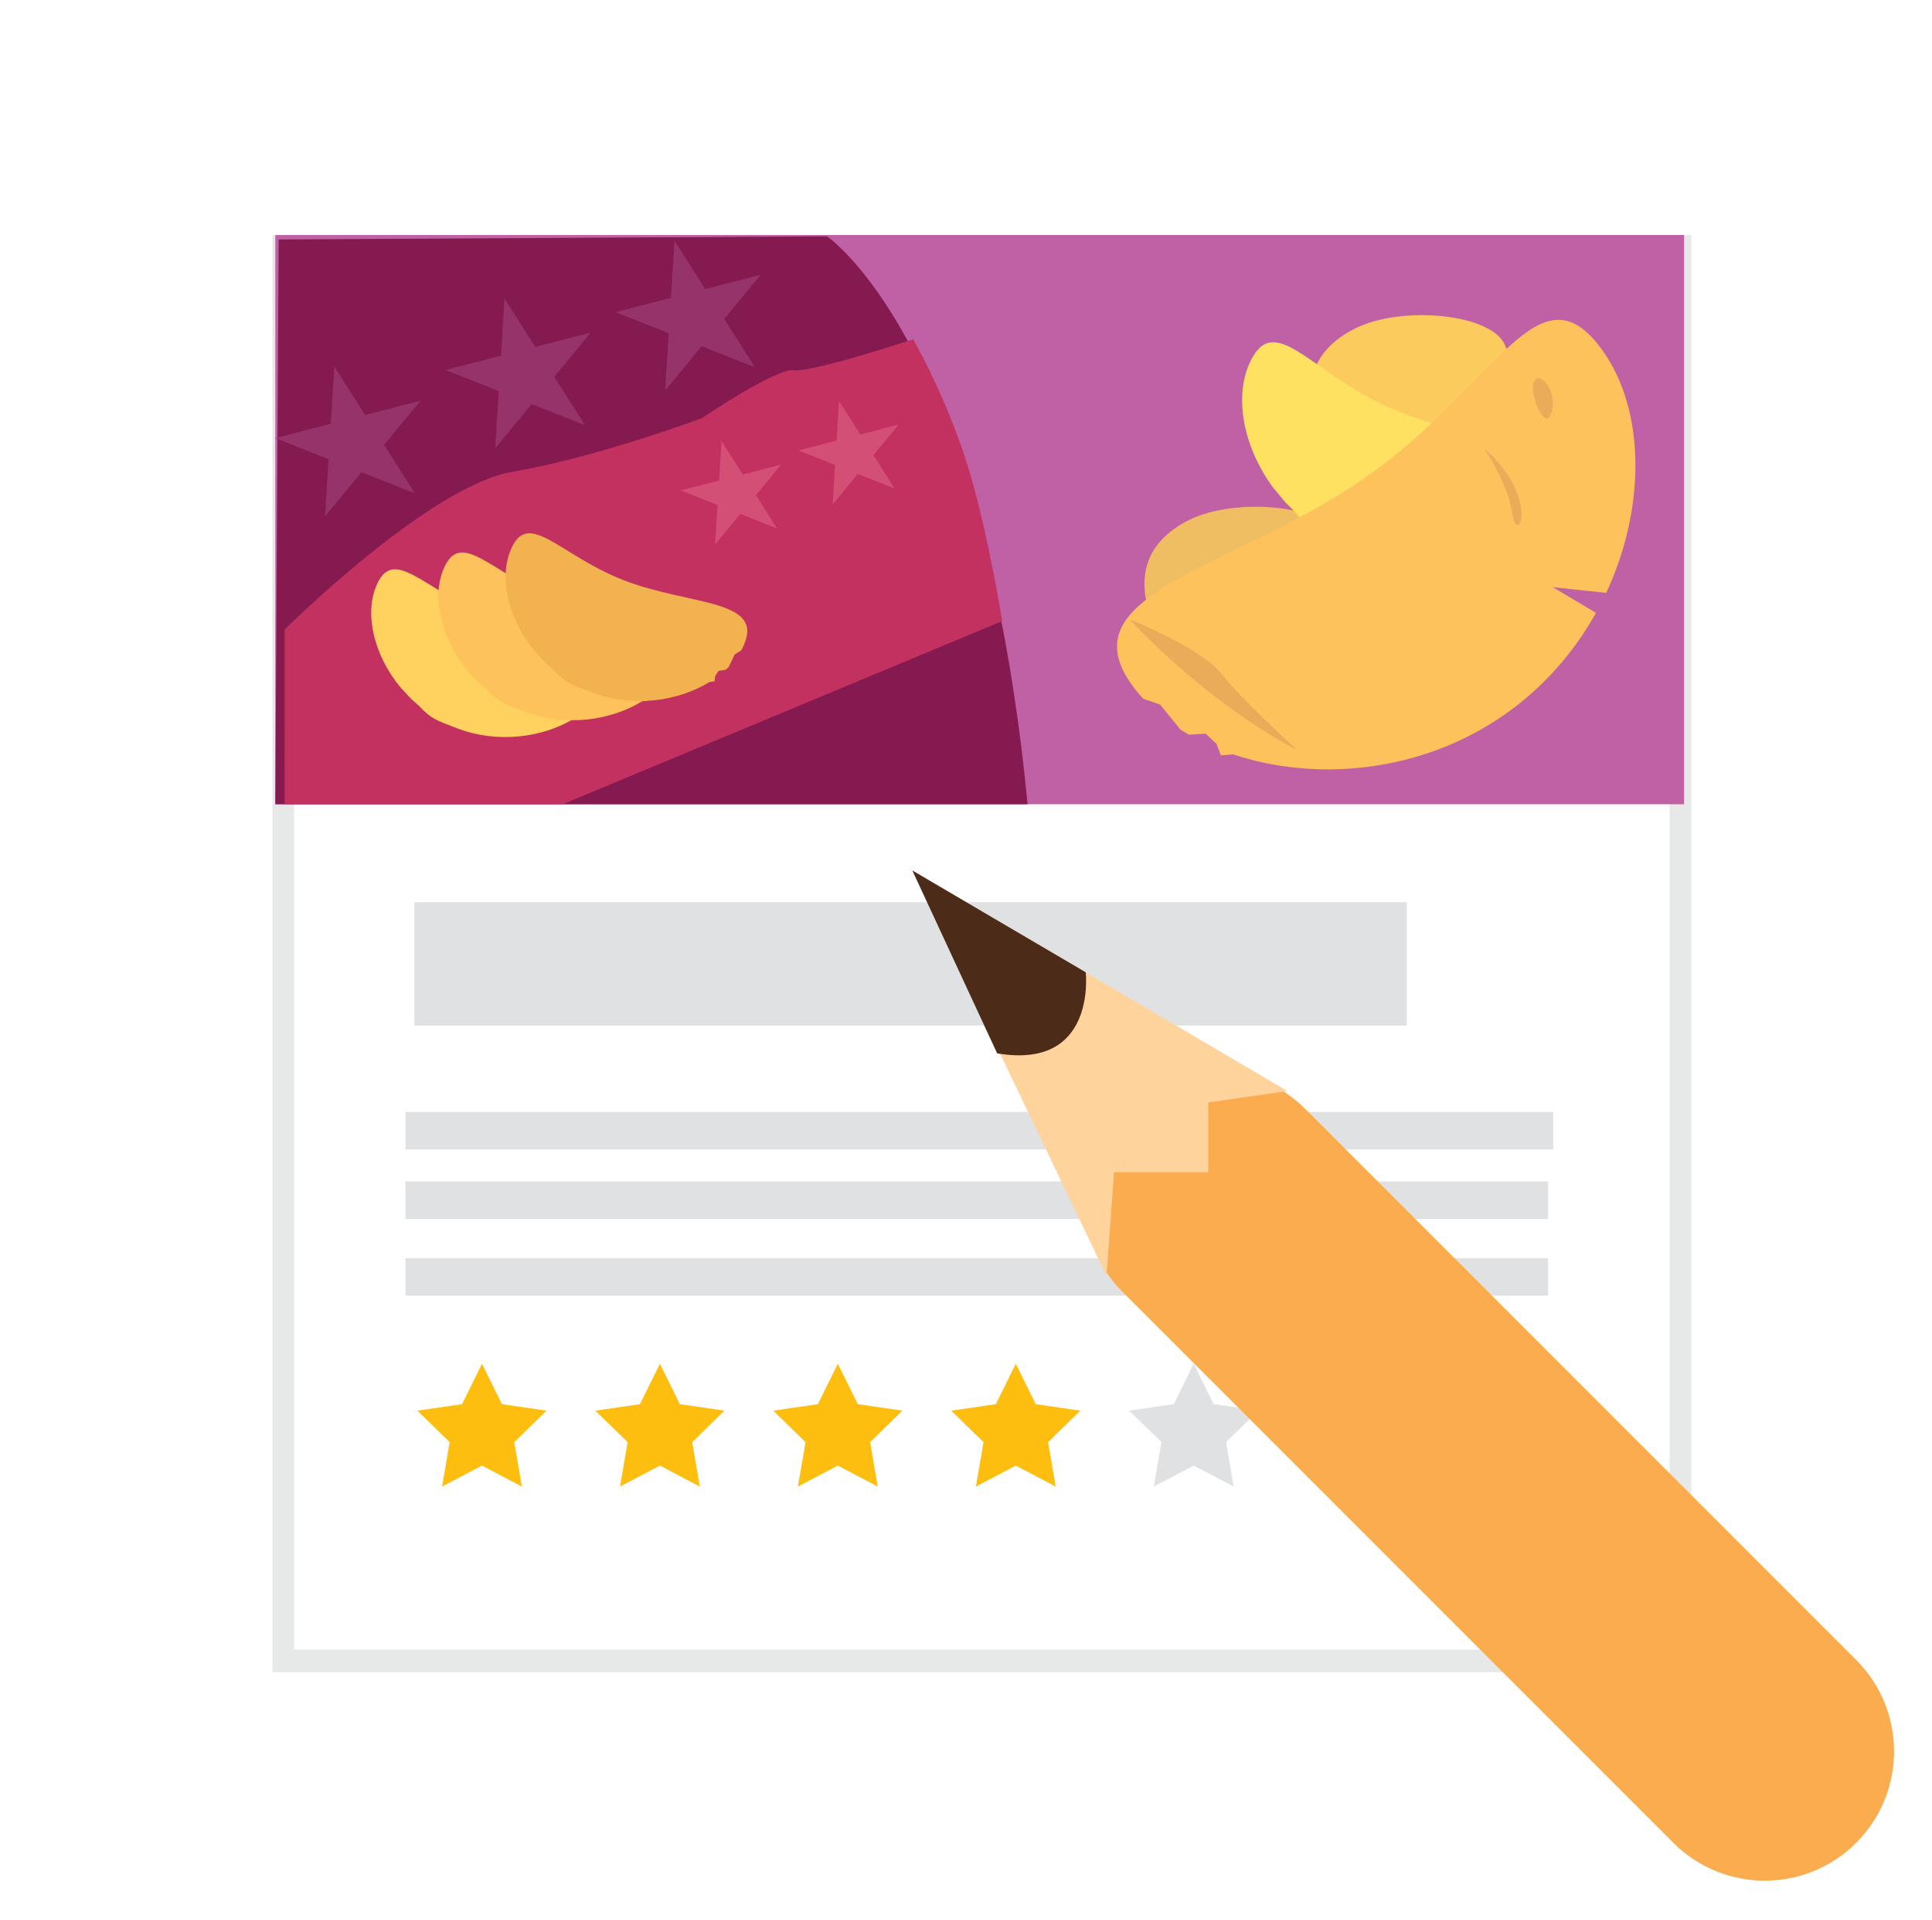 <?xml version="1.0" encoding="utf-8"?>
<!-- Generator: Adobe Illustrator 16.0.0, SVG Export Plug-In . SVG Version: 6.00 Build 0)  -->
<!DOCTYPE svg PUBLIC "-//W3C//DTD SVG 1.1//EN" "http://www.w3.org/Graphics/SVG/1.1/DTD/svg11.dtd">
<svg version="1.1" id="Layer_1" xmlns="http://www.w3.org/2000/svg" xmlns:xlink="http://www.w3.org/1999/xlink" x="0px" y="0px"
	 width="156px" height="155px" viewBox="0 0 156 155" enable-background="new 0 0 156 155" xml:space="preserve">
<g>
	<path fill="#E7E8E8" d="M134.814,20.787v112.39H23.751V20.787H134.814 M136.565,18.972H22v116.02h114.565V18.972L136.565,18.972z"
		/>
</g>
<polygon fill="#FEBE10" points="38.917,110.094 40.528,113.358 44.13,113.882 41.524,116.424 42.14,120.01 38.917,118.317 
	35.695,120.01 36.31,116.424 33.702,113.882 37.305,113.358 "/>
<rect x="22.23" y="18.972" fill="#C161A5" width="113.75" height="45.955"/>
<path fill="#EFBE62" d="M92.431,47.694c-0.062-0.949-0.236-3.805,3.567-5.707c3.807-1.903,11.18-1.189,12.131,1.426
	c0.952,2.617,3.806,5.471,2.378,7.61C109.08,53.164,92.907,54.83,92.431,47.694z"/>
<path fill="#FBCB5E" d="M105.854,32.225c-0.062-0.95-0.237-3.805,3.568-5.708c3.805-1.903,11.178-1.189,12.129,1.427
	c0.952,2.616,3.806,5.471,2.379,7.61C122.502,37.694,106.328,39.359,105.854,32.225z"/>
<path fill="#FFE161" d="M111.911,32.784c6.263,2.872,13.621,2.665,11.673,6.916c-0.113,0.245-0.244,0.485-0.391,0.719l-0.666,0.361
	l-0.656,1.192c-0.101,0.089-0.203,0.179-0.31,0.268l-0.72,0.078l-0.374,0.509l-0.089,0.502l-0.518,0.043
	c-3.203,1.711-7.734,2.155-11.816,0.284c-1.877-0.861-2.333-0.959-3.557-2.405l-0.714-0.714l-0.991-1.197
	c-2.394-3.264-3.141-7.281-1.876-10.039C102.856,25.051,105.649,29.914,111.911,32.784z"/>
<g>
	<path fill="#FEC25C" d="M110.382,38.459c-10.535,7.396-24.23,9.361-19.062,16.726c0.301,0.425,0.63,0.833,0.99,1.225l1.36,0.466
		l1.654,2.03c0.221,0.14,0.443,0.275,0.672,0.406l1.359-0.083l0.88,0.837l0.351,0.915l0.975-0.083
		c6.557,2.194,15.108,1.579,21.974-3.242c3.158-2.217,5.6-5.073,7.333-8.184l-3.49-2.071l4.313,0.462
		c3.229-6.899,3.137-14.686-0.22-19.465C124.301,21.033,120.918,31.061,110.382,38.459z"/>
	<path fill="#EAAC58" d="M123.796,31.074c0.261-1.482,1.987,0.348,1.504,2.14C124.815,35.008,123.622,32.068,123.796,31.074z"/>
	<path fill="#EAAC58" d="M119.829,36.184c0,0,1.913,2.726,2.307,5.355S124.413,40.23,119.829,36.184z"/>
	<path fill="#EAAC58" d="M91.196,49.995c0,0,5.811,2.314,7.415,4.384c1.604,2.071,6.122,6.164,6.122,6.164
		S98.139,57.327,91.196,49.995z"/>
</g>
<path fill="#851A51" d="M66.769,19.078c0,0,12.601,8.357,16.202,45.848H22.23l0.271-45.592L66.769,19.078z"/>
<polygon fill="#96336B" points="54.463,19.427 56.945,23.332 61.425,22.179 58.479,25.746 60.96,29.651 56.658,27.95 53.71,31.518 
	53.998,26.899 49.696,25.199 54.176,24.045 "/>
<polygon fill="#96336B" points="40.738,24.099 43.22,28.004 47.7,26.851 44.753,30.417 47.235,34.323 42.933,32.622 39.985,36.189 
	40.273,31.571 35.97,29.87 40.451,28.716 "/>
<polygon fill="#96336B" points="26.998,29.596 29.479,33.501 33.959,32.348 31.013,35.915 33.495,39.82 29.192,38.12 26.245,41.686 
	26.532,37.068 22.23,35.368 26.71,34.215 "/>
<path fill="#2D3D72" d="M66.818,46.727l-11.602,6.825l-3.184,2.503c0,0-7.053-6.371-7.281-7.735
	c-0.228-1.365,8.873,1.592,8.873,1.592l2.275-5.232L66.818,46.727z"/>
<path fill="#851A51" d="M31.102,51.837c0,0,12.967,4.479,13.422,5.599c0.454,1.12-2.275-4.255-1.365-4.479
	c0.911-0.224,14.333-3.36,14.333-3.36l15.925,1.792V39.965c0,0,4.323,6.944,4.778,7.839c0.455,0.896-0.911,4.928-0.911,4.928
	l4.096,2.464l-2.73,8.959l-39.13,0.672c0,0-6.143-5.376-7.281-5.599c-1.137-0.225-6.824-2.24-6.824-2.24s0.227-2.016,0.455-4.928
	c0.228-2.912,0.454-7.839,0.454-7.839L31.102,51.837z"/>
<path fill="#C23160" d="M22.98,50.822c0,0,11.679-11.603,18.416-12.74c6.737-1.137,15.271-4.322,15.271-4.322
	s6.064-4.095,7.412-3.867c1.348,0.228,9.658-2.502,9.658-2.502s2.247,3.867,4.043,9.101c1.796,5.232,3.144,13.649,3.144,13.649
	L45.439,64.927L22.98,64.926V50.822z"/>
<path fill="#FFD15E" d="M39.458,49.73c5.229,2.042,11.208,1.529,9.822,5.079c-0.081,0.206-0.175,0.407-0.284,0.604l-0.524,0.325
	l-0.479,1.001c-0.077,0.079-0.157,0.157-0.239,0.234l-0.583,0.097L46.892,57.5l-0.05,0.414l-0.418,0.06
	c-2.526,1.543-6.193,2.118-9.602,0.787c-1.568-0.612-1.944-0.67-3.008-1.79L33.2,56.423l-0.862-0.928
	c-2.102-2.545-2.898-5.778-1.998-8.082C31.724,43.862,34.227,47.688,39.458,49.73z"/>
<path fill="#FEC25C" d="M44.885,48.373c5.231,2.042,11.208,1.53,9.822,5.079c-0.081,0.207-0.175,0.407-0.285,0.604l-0.523,0.326
	l-0.478,1c-0.078,0.08-0.157,0.157-0.239,0.233l-0.582,0.097l-0.279,0.431l-0.05,0.414l-0.419,0.059
	c-2.525,1.544-6.192,2.118-9.601,0.787c-1.568-0.611-1.944-0.669-3.008-1.79l-0.615-0.546l-0.863-0.928
	c-2.101-2.544-2.897-5.778-1.997-8.083C37.153,42.506,39.654,46.331,44.885,48.373z"/>
<path fill="#F3B250" d="M50.314,46.822c5.229,2.043,11.208,1.529,9.821,5.08c-0.08,0.205-0.175,0.407-0.285,0.604l-0.524,0.324
	l-0.478,1c-0.077,0.08-0.156,0.157-0.239,0.233l-0.583,0.097l-0.28,0.432l-0.049,0.414l-0.42,0.059
	c-2.525,1.544-6.192,2.118-9.601,0.787c-1.568-0.612-1.945-0.67-3.008-1.79l-0.615-0.546l-0.863-0.928
	c-2.102-2.543-2.897-5.776-1.997-8.081C42.581,40.954,45.083,44.779,50.314,46.822z"/>
<rect x="33.456" y="72.836" fill="#E0E1E2" width="80.137" height="9.958"/>
<rect x="32.741" y="89.768" fill="#E0E1E2" width="92.675" height="3.024"/>
<rect x="32.741" y="95.381" fill="#E0E1E2" width="92.255" height="3.024"/>
<polygon fill="#FEBE10" points="53.285,110.094 54.896,113.358 58.498,113.882 55.893,116.424 56.507,120.01 53.285,118.317 
	50.062,120.01 50.677,116.424 48.07,113.882 51.673,113.358 "/>
<polygon fill="#FEBE10" points="67.653,110.094 69.264,113.358 72.866,113.882 70.26,116.424 70.874,120.01 67.653,118.317 
	64.43,120.01 65.046,116.424 62.438,113.882 66.04,113.358 "/>
<polygon fill="#FEBE10" points="82.021,110.094 83.631,113.358 87.232,113.882 84.629,116.424 85.243,120.01 82.021,118.317 
	78.799,120.01 79.414,116.424 76.806,113.882 80.408,113.358 "/>
<polygon fill="#E0E1E2" points="96.388,110.094 97.999,113.358 101.602,113.882 98.995,116.424 99.61,120.01 96.388,118.317 
	93.165,120.01 93.781,116.424 91.176,113.882 94.776,113.358 "/>
<rect x="32.741" y="101.57" fill="#E0E1E2" width="92.255" height="3.024"/>
<g>
	<path fill="#FAAC4F" d="M149.88,148.77c-4.077,4.078-10.688,4.076-14.765,0l-44.479-44.478c-4.076-4.078-4.076-10.688,0-14.765l0,0
		c4.078-4.075,10.688-4.075,14.764,0l44.479,44.479C153.955,138.083,153.955,144.693,149.88,148.77L149.88,148.77z"/>
	<polygon fill="#FFD49C" points="103.954,88.08 73.668,70.275 89.346,102.995 89.953,94.628 97.562,94.628 97.562,88.998 	"/>
	<path fill="#4D2B19" d="M73.668,70.275l14,8.218c0,0,0.915,7.915-7.152,6.544L73.668,70.275z"/>
</g>
<polygon fill="#D34F76" points="67.749,32.372 69.465,35.072 72.562,34.274 70.525,36.74 72.24,39.44 69.266,38.265 67.229,40.73 
	67.428,37.538 64.453,36.362 67.55,35.565 "/>
<polygon fill="#D34F76" points="58.261,35.603 59.977,38.302 63.074,37.505 61.037,39.97 62.752,42.67 59.778,41.494 57.741,43.96 
	57.939,40.768 54.965,39.592 58.063,38.794 "/>
</svg>
